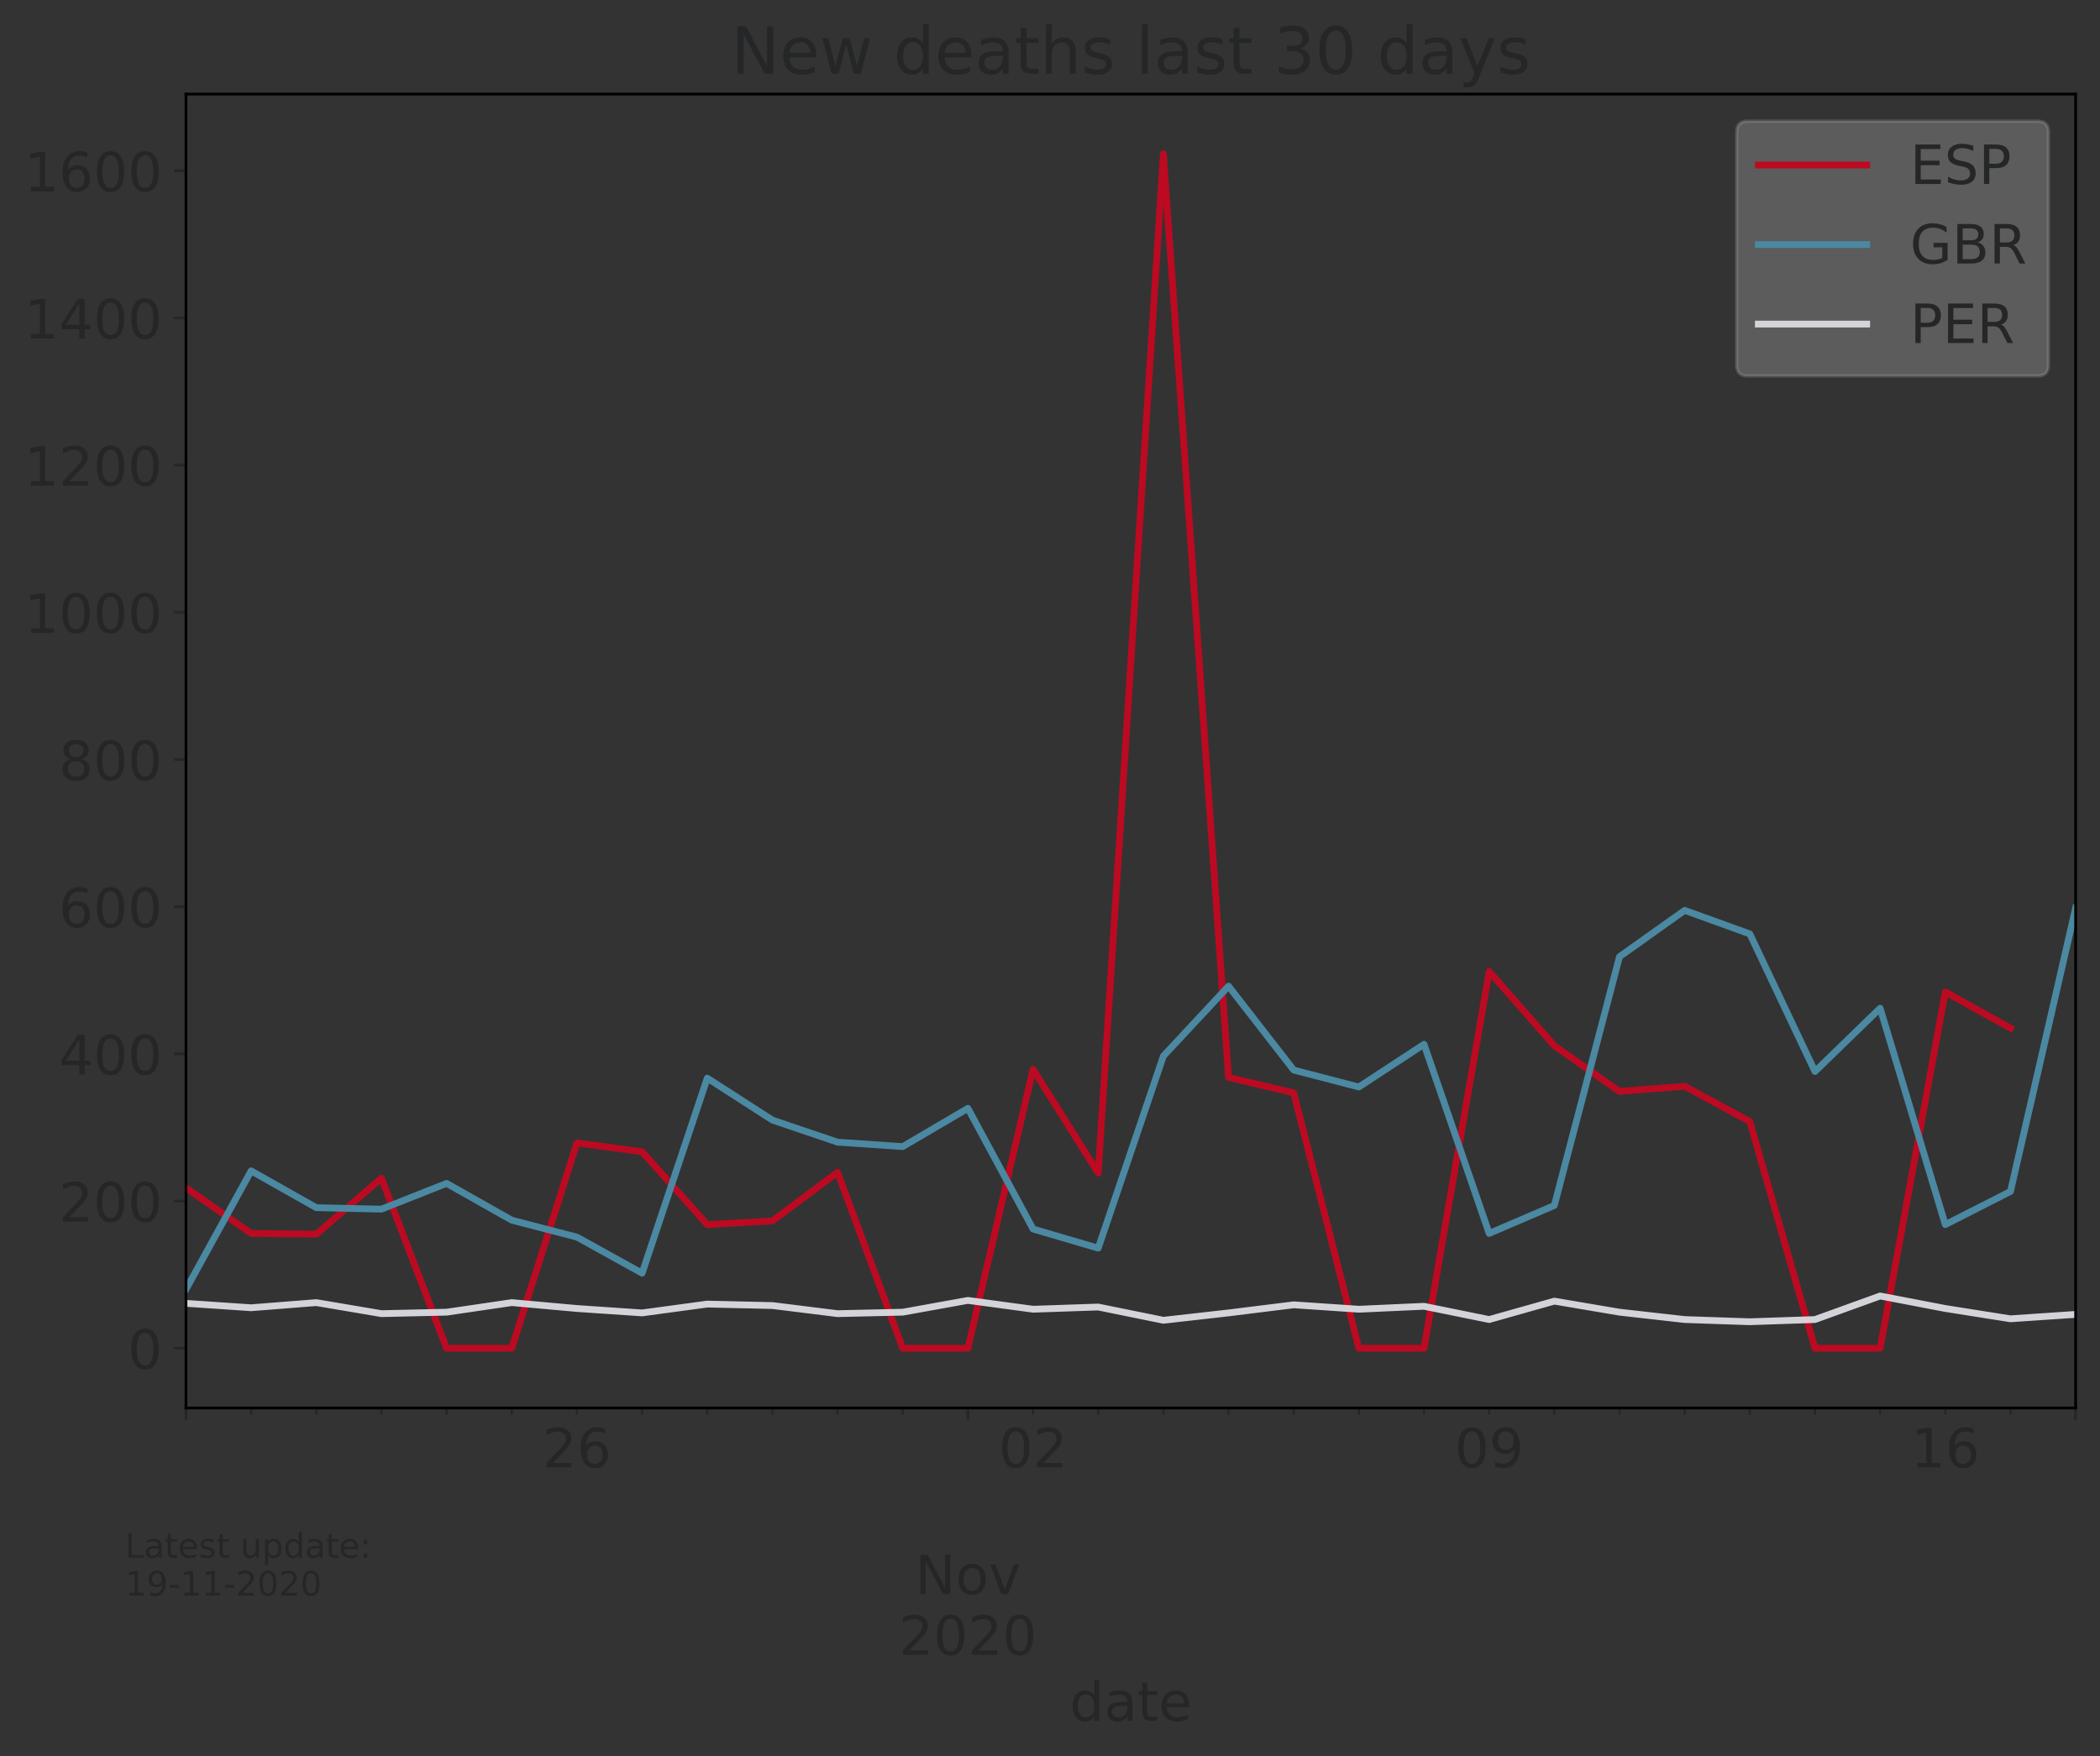 <?xml version="1.0" encoding="utf-8" standalone="no"?>
<!DOCTYPE svg PUBLIC "-//W3C//DTD SVG 1.1//EN"
  "http://www.w3.org/Graphics/SVG/1.1/DTD/svg11.dtd">
<!-- Created with matplotlib (https://matplotlib.org/) -->
<svg height="518.788pt" version="1.1" viewBox="0 0 620.12 518.788" width="620.12pt" xmlns="http://www.w3.org/2000/svg" xmlns:xlink="http://www.w3.org/1999/xlink">
 <rect x="0" y="0" width="620.12" height="518.788" fill="#333333" stroke="none"/>
 <defs>
  <style type="text/css">*{stroke-linecap:butt;stroke-linejoin:round;}</style>
 </defs>
 <g id="figure_1">
  <g id="patch_1">
   <path d="M 0 518.788 
L 620.12 518.788 
L 620.12 0 
L 0 0 
z
" style="fill:none;"/>
  </g>
  <g id="axes_1">
   <g id="patch_2">
    <path d="M 54.92 415.869 
L 612.92 415.869 
L 612.92 27.789 
L 54.92 27.789 
z
" style="fill:none;"/>
   </g>
   <g id="matplotlib.axis_1">
    <g id="xtick_1">
     <g id="line2d_1">
      <defs>
       <path d="M 0 0 
L 0 3.5 
" id="mcfdc085752" style="stroke:#252627;stroke-width:0.8;"/>
      </defs>
      <g>
       <use style="fill:#252627;stroke:#252627;stroke-width:0.8;" x="54.92" xlink:href="#mcfdc085752" y="415.869"/>
      </g>
     </g>
    </g>
    <g id="xtick_2">
     <g id="line2d_2">
      <g>
       <use style="fill:#252627;stroke:#252627;stroke-width:0.8;" x="285.817" xlink:href="#mcfdc085752" y="415.869"/>
      </g>
     </g>
     <g id="text_1">
      <!--  -->
      <g style="fill:#252627;" transform="translate(285.817 435.026)scale(0.16 -0.16)"/>
      <!--  -->
      <g style="fill:#252627;" transform="translate(285.817 452.943)scale(0.16 -0.16)"/>
      <!-- Nov -->
      <g style="fill:#252627;" transform="translate(270.202 470.86)scale(0.16 -0.16)">
       <defs>
        <path d="M 9.812 72.906 
L 23.094 72.906 
L 55.422 11.922 
L 55.422 72.906 
L 64.984 72.906 
L 64.984 0 
L 51.703 0 
L 19.391 60.984 
L 19.391 0 
L 9.812 0 
z
" id="DejaVuSans-78"/>
        <path d="M 30.609 48.391 
Q 23.391 48.391 19.188 42.75 
Q 14.984 37.109 14.984 27.297 
Q 14.984 17.484 19.156 11.844 
Q 23.344 6.203 30.609 6.203 
Q 37.797 6.203 41.984 11.859 
Q 46.188 17.531 46.188 27.297 
Q 46.188 37.016 41.984 42.703 
Q 37.797 48.391 30.609 48.391 
z
M 30.609 56 
Q 42.328 56 49.016 48.375 
Q 55.719 40.766 55.719 27.297 
Q 55.719 13.875 49.016 6.219 
Q 42.328 -1.422 30.609 -1.422 
Q 18.844 -1.422 12.172 6.219 
Q 5.516 13.875 5.516 27.297 
Q 5.516 40.766 12.172 48.375 
Q 18.844 56 30.609 56 
z
" id="DejaVuSans-111"/>
        <path d="M 2.984 54.688 
L 12.5 54.688 
L 29.594 8.797 
L 46.688 54.688 
L 56.203 54.688 
L 35.688 0 
L 23.484 0 
z
" id="DejaVuSans-118"/>
       </defs>
       <use xlink:href="#DejaVuSans-78"/>
       <use x="74.805" xlink:href="#DejaVuSans-111"/>
       <use x="135.986" xlink:href="#DejaVuSans-118"/>
      </g>
      <!-- 2020 -->
      <g style="fill:#252627;" transform="translate(265.457 488.776)scale(0.16 -0.16)">
       <defs>
        <path d="M 19.188 8.297 
L 53.609 8.297 
L 53.609 0 
L 7.328 0 
L 7.328 8.297 
Q 12.938 14.109 22.625 23.891 
Q 32.328 33.688 34.812 36.531 
Q 39.547 41.844 41.422 45.531 
Q 43.312 49.219 43.312 52.781 
Q 43.312 58.594 39.234 62.25 
Q 35.156 65.922 28.609 65.922 
Q 23.969 65.922 18.812 64.312 
Q 13.672 62.703 7.812 59.422 
L 7.812 69.391 
Q 13.766 71.781 18.938 73 
Q 24.125 74.219 28.422 74.219 
Q 39.75 74.219 46.484 68.547 
Q 53.219 62.891 53.219 53.422 
Q 53.219 48.922 51.531 44.891 
Q 49.859 40.875 45.406 35.406 
Q 44.188 33.984 37.641 27.219 
Q 31.109 20.453 19.188 8.297 
z
" id="DejaVuSans-50"/>
        <path d="M 31.781 66.406 
Q 24.172 66.406 20.328 58.906 
Q 16.5 51.422 16.5 36.375 
Q 16.5 21.391 20.328 13.891 
Q 24.172 6.391 31.781 6.391 
Q 39.453 6.391 43.281 13.891 
Q 47.125 21.391 47.125 36.375 
Q 47.125 51.422 43.281 58.906 
Q 39.453 66.406 31.781 66.406 
z
M 31.781 74.219 
Q 44.047 74.219 50.516 64.516 
Q 56.984 54.828 56.984 36.375 
Q 56.984 17.969 50.516 8.266 
Q 44.047 -1.422 31.781 -1.422 
Q 19.531 -1.422 13.062 8.266 
Q 6.594 17.969 6.594 36.375 
Q 6.594 54.828 13.062 64.516 
Q 19.531 74.219 31.781 74.219 
z
" id="DejaVuSans-48"/>
       </defs>
       <use xlink:href="#DejaVuSans-50"/>
       <use x="63.623" xlink:href="#DejaVuSans-48"/>
       <use x="127.246" xlink:href="#DejaVuSans-50"/>
       <use x="190.869" xlink:href="#DejaVuSans-48"/>
      </g>
     </g>
    </g>
    <g id="xtick_3">
     <g id="line2d_3">
      <g>
       <use style="fill:#252627;stroke:#252627;stroke-width:0.8;" x="612.92" xlink:href="#mcfdc085752" y="415.869"/>
      </g>
     </g>
    </g>
    <g id="xtick_4">
     <g id="line2d_4">
      <defs>
       <path d="M 0 0 
L 0 2 
" id="mf99ca5edd3" style="stroke:#252627;stroke-width:0.6;"/>
      </defs>
      <g>
       <use style="fill:#252627;stroke:#252627;stroke-width:0.6;" x="74.161" xlink:href="#mf99ca5edd3" y="415.869"/>
      </g>
     </g>
    </g>
    <g id="xtick_5">
     <g id="line2d_5">
      <g>
       <use style="fill:#252627;stroke:#252627;stroke-width:0.6;" x="93.403" xlink:href="#mf99ca5edd3" y="415.869"/>
      </g>
     </g>
    </g>
    <g id="xtick_6">
     <g id="line2d_6">
      <g>
       <use style="fill:#252627;stroke:#252627;stroke-width:0.6;" x="112.644" xlink:href="#mf99ca5edd3" y="415.869"/>
      </g>
     </g>
    </g>
    <g id="xtick_7">
     <g id="line2d_7">
      <g>
       <use style="fill:#252627;stroke:#252627;stroke-width:0.6;" x="131.886" xlink:href="#mf99ca5edd3" y="415.869"/>
      </g>
     </g>
    </g>
    <g id="xtick_8">
     <g id="line2d_8">
      <g>
       <use style="fill:#252627;stroke:#252627;stroke-width:0.6;" x="151.127" xlink:href="#mf99ca5edd3" y="415.869"/>
      </g>
     </g>
    </g>
    <g id="xtick_9">
     <g id="line2d_9">
      <g>
       <use style="fill:#252627;stroke:#252627;stroke-width:0.6;" x="170.368" xlink:href="#mf99ca5edd3" y="415.869"/>
      </g>
     </g>
     <g id="text_2">
      <!-- 26 -->
      <g style="fill:#252627;" transform="translate(160.188 433.426)scale(0.16 -0.16)">
       <defs>
        <path d="M 33.016 40.375 
Q 26.375 40.375 22.484 35.828 
Q 18.609 31.297 18.609 23.391 
Q 18.609 15.531 22.484 10.953 
Q 26.375 6.391 33.016 6.391 
Q 39.656 6.391 43.531 10.953 
Q 47.406 15.531 47.406 23.391 
Q 47.406 31.297 43.531 35.828 
Q 39.656 40.375 33.016 40.375 
z
M 52.594 71.297 
L 52.594 62.312 
Q 48.875 64.062 45.094 64.984 
Q 41.312 65.922 37.594 65.922 
Q 27.828 65.922 22.672 59.328 
Q 17.531 52.734 16.797 39.406 
Q 19.672 43.656 24.016 45.922 
Q 28.375 48.188 33.594 48.188 
Q 44.578 48.188 50.953 41.516 
Q 57.328 34.859 57.328 23.391 
Q 57.328 12.156 50.688 5.359 
Q 44.047 -1.422 33.016 -1.422 
Q 20.359 -1.422 13.672 8.266 
Q 6.984 17.969 6.984 36.375 
Q 6.984 53.656 15.188 63.938 
Q 23.391 74.219 37.203 74.219 
Q 40.922 74.219 44.703 73.484 
Q 48.484 72.75 52.594 71.297 
z
" id="DejaVuSans-54"/>
       </defs>
       <use xlink:href="#DejaVuSans-50"/>
       <use x="63.623" xlink:href="#DejaVuSans-54"/>
      </g>
     </g>
    </g>
    <g id="xtick_10">
     <g id="line2d_10">
      <g>
       <use style="fill:#252627;stroke:#252627;stroke-width:0.6;" x="189.61" xlink:href="#mf99ca5edd3" y="415.869"/>
      </g>
     </g>
    </g>
    <g id="xtick_11">
     <g id="line2d_11">
      <g>
       <use style="fill:#252627;stroke:#252627;stroke-width:0.6;" x="208.851" xlink:href="#mf99ca5edd3" y="415.869"/>
      </g>
     </g>
    </g>
    <g id="xtick_12">
     <g id="line2d_12">
      <g>
       <use style="fill:#252627;stroke:#252627;stroke-width:0.6;" x="228.092" xlink:href="#mf99ca5edd3" y="415.869"/>
      </g>
     </g>
    </g>
    <g id="xtick_13">
     <g id="line2d_13">
      <g>
       <use style="fill:#252627;stroke:#252627;stroke-width:0.6;" x="247.334" xlink:href="#mf99ca5edd3" y="415.869"/>
      </g>
     </g>
    </g>
    <g id="xtick_14">
     <g id="line2d_14">
      <g>
       <use style="fill:#252627;stroke:#252627;stroke-width:0.6;" x="266.575" xlink:href="#mf99ca5edd3" y="415.869"/>
      </g>
     </g>
    </g>
    <g id="xtick_15">
     <g id="line2d_15">
      <g>
       <use style="fill:#252627;stroke:#252627;stroke-width:0.6;" x="305.058" xlink:href="#mf99ca5edd3" y="415.869"/>
      </g>
     </g>
     <g id="text_3">
      <!-- 02 -->
      <g style="fill:#252627;" transform="translate(294.878 433.426)scale(0.16 -0.16)">
       <use xlink:href="#DejaVuSans-48"/>
       <use x="63.623" xlink:href="#DejaVuSans-50"/>
      </g>
     </g>
    </g>
    <g id="xtick_16">
     <g id="line2d_16">
      <g>
       <use style="fill:#252627;stroke:#252627;stroke-width:0.6;" x="324.299" xlink:href="#mf99ca5edd3" y="415.869"/>
      </g>
     </g>
    </g>
    <g id="xtick_17">
     <g id="line2d_17">
      <g>
       <use style="fill:#252627;stroke:#252627;stroke-width:0.6;" x="343.541" xlink:href="#mf99ca5edd3" y="415.869"/>
      </g>
     </g>
    </g>
    <g id="xtick_18">
     <g id="line2d_18">
      <g>
       <use style="fill:#252627;stroke:#252627;stroke-width:0.6;" x="362.782" xlink:href="#mf99ca5edd3" y="415.869"/>
      </g>
     </g>
    </g>
    <g id="xtick_19">
     <g id="line2d_19">
      <g>
       <use style="fill:#252627;stroke:#252627;stroke-width:0.6;" x="382.023" xlink:href="#mf99ca5edd3" y="415.869"/>
      </g>
     </g>
    </g>
    <g id="xtick_20">
     <g id="line2d_20">
      <g>
       <use style="fill:#252627;stroke:#252627;stroke-width:0.6;" x="401.265" xlink:href="#mf99ca5edd3" y="415.869"/>
      </g>
     </g>
    </g>
    <g id="xtick_21">
     <g id="line2d_21">
      <g>
       <use style="fill:#252627;stroke:#252627;stroke-width:0.6;" x="420.506" xlink:href="#mf99ca5edd3" y="415.869"/>
      </g>
     </g>
    </g>
    <g id="xtick_22">
     <g id="line2d_22">
      <g>
       <use style="fill:#252627;stroke:#252627;stroke-width:0.6;" x="439.748" xlink:href="#mf99ca5edd3" y="415.869"/>
      </g>
     </g>
     <g id="text_4">
      <!-- 09 -->
      <g style="fill:#252627;" transform="translate(429.568 433.426)scale(0.16 -0.16)">
       <defs>
        <path d="M 10.984 1.516 
L 10.984 10.5 
Q 14.703 8.734 18.5 7.812 
Q 22.312 6.891 25.984 6.891 
Q 35.75 6.891 40.891 13.453 
Q 46.047 20.016 46.781 33.406 
Q 43.953 29.203 39.594 26.953 
Q 35.25 24.703 29.984 24.703 
Q 19.047 24.703 12.672 31.312 
Q 6.297 37.938 6.297 49.422 
Q 6.297 60.641 12.938 67.422 
Q 19.578 74.219 30.609 74.219 
Q 43.266 74.219 49.922 64.516 
Q 56.594 54.828 56.594 36.375 
Q 56.594 19.141 48.406 8.859 
Q 40.234 -1.422 26.422 -1.422 
Q 22.703 -1.422 18.891 -0.688 
Q 15.094 0.047 10.984 1.516 
z
M 30.609 32.422 
Q 37.25 32.422 41.125 36.953 
Q 45.016 41.5 45.016 49.422 
Q 45.016 57.281 41.125 61.844 
Q 37.25 66.406 30.609 66.406 
Q 23.969 66.406 20.094 61.844 
Q 16.219 57.281 16.219 49.422 
Q 16.219 41.5 20.094 36.953 
Q 23.969 32.422 30.609 32.422 
z
" id="DejaVuSans-57"/>
       </defs>
       <use xlink:href="#DejaVuSans-48"/>
       <use x="63.623" xlink:href="#DejaVuSans-57"/>
      </g>
     </g>
    </g>
    <g id="xtick_23">
     <g id="line2d_23">
      <g>
       <use style="fill:#252627;stroke:#252627;stroke-width:0.6;" x="458.989" xlink:href="#mf99ca5edd3" y="415.869"/>
      </g>
     </g>
    </g>
    <g id="xtick_24">
     <g id="line2d_24">
      <g>
       <use style="fill:#252627;stroke:#252627;stroke-width:0.6;" x="478.23" xlink:href="#mf99ca5edd3" y="415.869"/>
      </g>
     </g>
    </g>
    <g id="xtick_25">
     <g id="line2d_25">
      <g>
       <use style="fill:#252627;stroke:#252627;stroke-width:0.6;" x="497.472" xlink:href="#mf99ca5edd3" y="415.869"/>
      </g>
     </g>
    </g>
    <g id="xtick_26">
     <g id="line2d_26">
      <g>
       <use style="fill:#252627;stroke:#252627;stroke-width:0.6;" x="516.713" xlink:href="#mf99ca5edd3" y="415.869"/>
      </g>
     </g>
    </g>
    <g id="xtick_27">
     <g id="line2d_27">
      <g>
       <use style="fill:#252627;stroke:#252627;stroke-width:0.6;" x="535.954" xlink:href="#mf99ca5edd3" y="415.869"/>
      </g>
     </g>
    </g>
    <g id="xtick_28">
     <g id="line2d_28">
      <g>
       <use style="fill:#252627;stroke:#252627;stroke-width:0.6;" x="555.196" xlink:href="#mf99ca5edd3" y="415.869"/>
      </g>
     </g>
    </g>
    <g id="xtick_29">
     <g id="line2d_29">
      <g>
       <use style="fill:#252627;stroke:#252627;stroke-width:0.6;" x="574.437" xlink:href="#mf99ca5edd3" y="415.869"/>
      </g>
     </g>
     <g id="text_5">
      <!-- 16 -->
      <g style="fill:#252627;" transform="translate(564.257 433.426)scale(0.16 -0.16)">
       <defs>
        <path d="M 12.406 8.297 
L 28.516 8.297 
L 28.516 63.922 
L 10.984 60.406 
L 10.984 69.391 
L 28.422 72.906 
L 38.281 72.906 
L 38.281 8.297 
L 54.391 8.297 
L 54.391 0 
L 12.406 0 
z
" id="DejaVuSans-49"/>
       </defs>
       <use xlink:href="#DejaVuSans-49"/>
       <use x="63.623" xlink:href="#DejaVuSans-54"/>
      </g>
     </g>
    </g>
    <g id="xtick_30">
     <g id="line2d_30">
      <g>
       <use style="fill:#252627;stroke:#252627;stroke-width:0.6;" x="593.679" xlink:href="#mf99ca5edd3" y="415.869"/>
      </g>
     </g>
    </g>
    <g id="text_6">
     <!-- date -->
     <g style="fill:#252627;" transform="translate(315.88 508.261)scale(0.16 -0.16)">
      <defs>
       <path d="M 45.406 46.391 
L 45.406 75.984 
L 54.391 75.984 
L 54.391 0 
L 45.406 0 
L 45.406 8.203 
Q 42.578 3.328 38.25 0.953 
Q 33.938 -1.422 27.875 -1.422 
Q 17.969 -1.422 11.734 6.484 
Q 5.516 14.406 5.516 27.297 
Q 5.516 40.188 11.734 48.094 
Q 17.969 56 27.875 56 
Q 33.938 56 38.25 53.625 
Q 42.578 51.266 45.406 46.391 
z
M 14.797 27.297 
Q 14.797 17.391 18.875 11.75 
Q 22.953 6.109 30.078 6.109 
Q 37.203 6.109 41.297 11.75 
Q 45.406 17.391 45.406 27.297 
Q 45.406 37.203 41.297 42.844 
Q 37.203 48.484 30.078 48.484 
Q 22.953 48.484 18.875 42.844 
Q 14.797 37.203 14.797 27.297 
z
" id="DejaVuSans-100"/>
       <path d="M 34.281 27.484 
Q 23.391 27.484 19.188 25 
Q 14.984 22.516 14.984 16.5 
Q 14.984 11.719 18.141 8.906 
Q 21.297 6.109 26.703 6.109 
Q 34.188 6.109 38.703 11.406 
Q 43.219 16.703 43.219 25.484 
L 43.219 27.484 
z
M 52.203 31.203 
L 52.203 0 
L 43.219 0 
L 43.219 8.297 
Q 40.141 3.328 35.547 0.953 
Q 30.953 -1.422 24.312 -1.422 
Q 15.922 -1.422 10.953 3.297 
Q 6 8.016 6 15.922 
Q 6 25.141 12.172 29.828 
Q 18.359 34.516 30.609 34.516 
L 43.219 34.516 
L 43.219 35.406 
Q 43.219 41.609 39.141 45 
Q 35.062 48.391 27.688 48.391 
Q 23 48.391 18.547 47.266 
Q 14.109 46.141 10.016 43.891 
L 10.016 52.203 
Q 14.938 54.109 19.578 55.047 
Q 24.219 56 28.609 56 
Q 40.484 56 46.344 49.844 
Q 52.203 43.703 52.203 31.203 
z
" id="DejaVuSans-97"/>
       <path d="M 18.312 70.219 
L 18.312 54.688 
L 36.812 54.688 
L 36.812 47.703 
L 18.312 47.703 
L 18.312 18.016 
Q 18.312 11.328 20.141 9.422 
Q 21.969 7.516 27.594 7.516 
L 36.812 7.516 
L 36.812 0 
L 27.594 0 
Q 17.188 0 13.234 3.875 
Q 9.281 7.766 9.281 18.016 
L 9.281 47.703 
L 2.688 47.703 
L 2.688 54.688 
L 9.281 54.688 
L 9.281 70.219 
z
" id="DejaVuSans-116"/>
       <path d="M 56.203 29.594 
L 56.203 25.203 
L 14.891 25.203 
Q 15.484 15.922 20.484 11.062 
Q 25.484 6.203 34.422 6.203 
Q 39.594 6.203 44.453 7.469 
Q 49.312 8.734 54.109 11.281 
L 54.109 2.781 
Q 49.266 0.734 44.188 -0.344 
Q 39.109 -1.422 33.891 -1.422 
Q 20.797 -1.422 13.156 6.188 
Q 5.516 13.812 5.516 26.812 
Q 5.516 40.234 12.766 48.109 
Q 20.016 56 32.328 56 
Q 43.359 56 49.781 48.891 
Q 56.203 41.797 56.203 29.594 
z
M 47.219 32.234 
Q 47.125 39.594 43.094 43.984 
Q 39.062 48.391 32.422 48.391 
Q 24.906 48.391 20.391 44.141 
Q 15.875 39.891 15.188 32.172 
z
" id="DejaVuSans-101"/>
      </defs>
      <use xlink:href="#DejaVuSans-100"/>
      <use x="63.477" xlink:href="#DejaVuSans-97"/>
      <use x="124.756" xlink:href="#DejaVuSans-116"/>
      <use x="163.965" xlink:href="#DejaVuSans-101"/>
     </g>
    </g>
   </g>
   <g id="matplotlib.axis_2">
    <g id="ytick_1">
     <g id="line2d_31">
      <defs>
       <path d="M 0 0 
L -3.5 0 
" id="m1c4d2d7515" style="stroke:#252627;stroke-width:0.8;"/>
      </defs>
      <g>
       <use style="fill:#252627;stroke:#252627;stroke-width:0.8;" x="54.92" xlink:href="#m1c4d2d7515" y="398.229"/>
      </g>
     </g>
     <g id="text_7">
      <!-- 0 -->
      <g style="fill:#252627;" transform="translate(37.74 404.308)scale(0.16 -0.16)">
       <use xlink:href="#DejaVuSans-48"/>
      </g>
     </g>
    </g>
    <g id="ytick_2">
     <g id="line2d_32">
      <g>
       <use style="fill:#252627;stroke:#252627;stroke-width:0.8;" x="54.92" xlink:href="#m1c4d2d7515" y="354.754"/>
      </g>
     </g>
     <g id="text_8">
      <!-- 200 -->
      <g style="fill:#252627;" transform="translate(17.38 360.833)scale(0.16 -0.16)">
       <use xlink:href="#DejaVuSans-50"/>
       <use x="63.623" xlink:href="#DejaVuSans-48"/>
       <use x="127.246" xlink:href="#DejaVuSans-48"/>
      </g>
     </g>
    </g>
    <g id="ytick_3">
     <g id="line2d_33">
      <g>
       <use style="fill:#252627;stroke:#252627;stroke-width:0.8;" x="54.92" xlink:href="#m1c4d2d7515" y="311.279"/>
      </g>
     </g>
     <g id="text_9">
      <!-- 400 -->
      <g style="fill:#252627;" transform="translate(17.38 317.358)scale(0.16 -0.16)">
       <defs>
        <path d="M 37.797 64.312 
L 12.891 25.391 
L 37.797 25.391 
z
M 35.203 72.906 
L 47.609 72.906 
L 47.609 25.391 
L 58.016 25.391 
L 58.016 17.188 
L 47.609 17.188 
L 47.609 0 
L 37.797 0 
L 37.797 17.188 
L 4.891 17.188 
L 4.891 26.703 
z
" id="DejaVuSans-52"/>
       </defs>
       <use xlink:href="#DejaVuSans-52"/>
       <use x="63.623" xlink:href="#DejaVuSans-48"/>
       <use x="127.246" xlink:href="#DejaVuSans-48"/>
      </g>
     </g>
    </g>
    <g id="ytick_4">
     <g id="line2d_34">
      <g>
       <use style="fill:#252627;stroke:#252627;stroke-width:0.8;" x="54.92" xlink:href="#m1c4d2d7515" y="267.804"/>
      </g>
     </g>
     <g id="text_10">
      <!-- 600 -->
      <g style="fill:#252627;" transform="translate(17.38 273.883)scale(0.16 -0.16)">
       <use xlink:href="#DejaVuSans-54"/>
       <use x="63.623" xlink:href="#DejaVuSans-48"/>
       <use x="127.246" xlink:href="#DejaVuSans-48"/>
      </g>
     </g>
    </g>
    <g id="ytick_5">
     <g id="line2d_35">
      <g>
       <use style="fill:#252627;stroke:#252627;stroke-width:0.8;" x="54.92" xlink:href="#m1c4d2d7515" y="224.329"/>
      </g>
     </g>
     <g id="text_11">
      <!-- 800 -->
      <g style="fill:#252627;" transform="translate(17.38 230.408)scale(0.16 -0.16)">
       <defs>
        <path d="M 31.781 34.625 
Q 24.75 34.625 20.719 30.859 
Q 16.703 27.094 16.703 20.516 
Q 16.703 13.922 20.719 10.156 
Q 24.75 6.391 31.781 6.391 
Q 38.812 6.391 42.859 10.172 
Q 46.922 13.969 46.922 20.516 
Q 46.922 27.094 42.891 30.859 
Q 38.875 34.625 31.781 34.625 
z
M 21.922 38.812 
Q 15.578 40.375 12.031 44.719 
Q 8.5 49.078 8.5 55.328 
Q 8.5 64.062 14.719 69.141 
Q 20.953 74.219 31.781 74.219 
Q 42.672 74.219 48.875 69.141 
Q 55.078 64.062 55.078 55.328 
Q 55.078 49.078 51.531 44.719 
Q 48 40.375 41.703 38.812 
Q 48.828 37.156 52.797 32.312 
Q 56.781 27.484 56.781 20.516 
Q 56.781 9.906 50.312 4.234 
Q 43.844 -1.422 31.781 -1.422 
Q 19.734 -1.422 13.25 4.234 
Q 6.781 9.906 6.781 20.516 
Q 6.781 27.484 10.781 32.312 
Q 14.797 37.156 21.922 38.812 
z
M 18.312 54.391 
Q 18.312 48.734 21.844 45.562 
Q 25.391 42.391 31.781 42.391 
Q 38.141 42.391 41.719 45.562 
Q 45.312 48.734 45.312 54.391 
Q 45.312 60.062 41.719 63.234 
Q 38.141 66.406 31.781 66.406 
Q 25.391 66.406 21.844 63.234 
Q 18.312 60.062 18.312 54.391 
z
" id="DejaVuSans-56"/>
       </defs>
       <use xlink:href="#DejaVuSans-56"/>
       <use x="63.623" xlink:href="#DejaVuSans-48"/>
       <use x="127.246" xlink:href="#DejaVuSans-48"/>
      </g>
     </g>
    </g>
    <g id="ytick_6">
     <g id="line2d_36">
      <g>
       <use style="fill:#252627;stroke:#252627;stroke-width:0.8;" x="54.92" xlink:href="#m1c4d2d7515" y="180.854"/>
      </g>
     </g>
     <g id="text_12">
      <!-- 1000 -->
      <g style="fill:#252627;" transform="translate(7.2 186.933)scale(0.16 -0.16)">
       <use xlink:href="#DejaVuSans-49"/>
       <use x="63.623" xlink:href="#DejaVuSans-48"/>
       <use x="127.246" xlink:href="#DejaVuSans-48"/>
       <use x="190.869" xlink:href="#DejaVuSans-48"/>
      </g>
     </g>
    </g>
    <g id="ytick_7">
     <g id="line2d_37">
      <g>
       <use style="fill:#252627;stroke:#252627;stroke-width:0.8;" x="54.92" xlink:href="#m1c4d2d7515" y="137.379"/>
      </g>
     </g>
     <g id="text_13">
      <!-- 1200 -->
      <g style="fill:#252627;" transform="translate(7.2 143.457)scale(0.16 -0.16)">
       <use xlink:href="#DejaVuSans-49"/>
       <use x="63.623" xlink:href="#DejaVuSans-50"/>
       <use x="127.246" xlink:href="#DejaVuSans-48"/>
       <use x="190.869" xlink:href="#DejaVuSans-48"/>
      </g>
     </g>
    </g>
    <g id="ytick_8">
     <g id="line2d_38">
      <g>
       <use style="fill:#252627;stroke:#252627;stroke-width:0.8;" x="54.92" xlink:href="#m1c4d2d7515" y="93.904"/>
      </g>
     </g>
     <g id="text_14">
      <!-- 1400 -->
      <g style="fill:#252627;" transform="translate(7.2 99.982)scale(0.16 -0.16)">
       <use xlink:href="#DejaVuSans-49"/>
       <use x="63.623" xlink:href="#DejaVuSans-52"/>
       <use x="127.246" xlink:href="#DejaVuSans-48"/>
       <use x="190.869" xlink:href="#DejaVuSans-48"/>
      </g>
     </g>
    </g>
    <g id="ytick_9">
     <g id="line2d_39">
      <g>
       <use style="fill:#252627;stroke:#252627;stroke-width:0.8;" x="54.92" xlink:href="#m1c4d2d7515" y="50.429"/>
      </g>
     </g>
     <g id="text_15">
      <!-- 1600 -->
      <g style="fill:#252627;" transform="translate(7.2 56.507)scale(0.16 -0.16)">
       <use xlink:href="#DejaVuSans-49"/>
       <use x="63.623" xlink:href="#DejaVuSans-54"/>
       <use x="127.246" xlink:href="#DejaVuSans-48"/>
       <use x="190.869" xlink:href="#DejaVuSans-48"/>
      </g>
     </g>
    </g>
   </g>
   <g id="line2d_40">
    <path clip-path="url(#pa7a4555ea1)" d="M 54.92 350.841 
L 74.161 364.318 
L 93.403 364.536 
L 112.644 348.015 
L 131.886 398.229 
L 151.127 398.229 
L 170.368 337.581 
L 189.61 340.19 
L 208.851 361.71 
L 228.092 360.623 
L 247.334 346.276 
L 266.575 398.229 
L 285.817 398.229 
L 305.058 315.844 
L 324.299 346.494 
L 343.541 45.429 
L 362.782 318.235 
L 382.023 322.8 
L 401.265 398.229 
L 420.506 398.229 
L 439.748 286.933 
L 458.989 308.888 
L 478.23 322.365 
L 497.472 320.843 
L 516.713 331.277 
L 535.954 398.229 
L 555.196 398.229 
L 574.437 293.019 
L 593.679 303.671 
" style="fill:none;stroke:#bb0a21;stroke-linecap:square;stroke-width:2;"/>
   </g>
   <g id="line2d_41">
    <path clip-path="url(#pa7a4555ea1)" d="M 54.92 380.839 
L 74.161 345.842 
L 93.403 356.71 
L 112.644 357.145 
L 131.886 349.537 
L 151.127 360.406 
L 170.368 365.405 
L 189.61 376.057 
L 208.851 318.452 
L 228.092 330.843 
L 247.334 337.364 
L 266.575 338.668 
L 285.817 327.365 
L 305.058 363.014 
L 324.299 368.666 
L 343.541 311.931 
L 362.782 291.28 
L 382.023 316.061 
L 401.265 321.061 
L 420.506 308.453 
L 439.748 364.318 
L 458.989 356.058 
L 478.23 282.585 
L 497.472 268.891 
L 516.713 275.847 
L 535.954 316.496 
L 555.196 297.802 
L 574.437 361.71 
L 593.679 351.928 
L 612.92 268.239 
" style="fill:none;stroke:#4b88a2;stroke-linecap:square;stroke-width:2;"/>
   </g>
   <g id="line2d_42">
    <path clip-path="url(#pa7a4555ea1)" d="M 54.92 384.969 
L 74.161 386.273 
L 93.403 384.752 
L 112.644 388.012 
L 131.886 387.578 
L 151.127 384.752 
L 170.368 386.491 
L 189.61 387.795 
L 208.851 385.186 
L 228.092 385.621 
L 247.334 388.012 
L 266.575 387.578 
L 285.817 384.1 
L 305.058 386.708 
L 324.299 386.056 
L 343.541 389.969 
L 362.782 387.795 
L 382.023 385.404 
L 401.265 386.708 
L 420.506 385.839 
L 439.748 389.751 
L 458.989 384.317 
L 478.23 387.578 
L 497.472 389.751 
L 516.713 390.403 
L 535.954 389.751 
L 555.196 382.795 
L 574.437 386.491 
L 593.679 389.534 
L 612.92 388.23 
" style="fill:none;stroke:#d3d4d9;stroke-linecap:square;stroke-width:2;"/>
   </g>
   <g id="patch_3">
    <path d="M 54.92 415.869 
L 54.92 27.789 
" style="fill:none;stroke:#000000;stroke-linecap:square;stroke-linejoin:miter;stroke-width:0.8;"/>
   </g>
   <g id="patch_4">
    <path d="M 612.92 415.869 
L 612.92 27.789 
" style="fill:none;stroke:#000000;stroke-linecap:square;stroke-linejoin:miter;stroke-width:0.8;"/>
   </g>
   <g id="patch_5">
    <path d="M 54.92 415.869 
L 612.92 415.869 
" style="fill:none;stroke:#000000;stroke-linecap:square;stroke-linejoin:miter;stroke-width:0.8;"/>
   </g>
   <g id="patch_6">
    <path d="M 54.92 27.789 
L 612.92 27.789 
" style="fill:none;stroke:#000000;stroke-linecap:square;stroke-linejoin:miter;stroke-width:0.8;"/>
   </g>
   <g id="text_16">
    <!-- Latest update:  -->
    <g style="fill:#252627;" transform="translate(36.92 460.111)scale(0.1 -0.1)">
     <defs>
      <path d="M 9.812 72.906 
L 19.672 72.906 
L 19.672 8.297 
L 55.172 8.297 
L 55.172 0 
L 9.812 0 
z
" id="DejaVuSans-76"/>
      <path d="M 44.281 53.078 
L 44.281 44.578 
Q 40.484 46.531 36.375 47.5 
Q 32.281 48.484 27.875 48.484 
Q 21.188 48.484 17.844 46.438 
Q 14.5 44.391 14.5 40.281 
Q 14.5 37.156 16.891 35.375 
Q 19.281 33.594 26.516 31.984 
L 29.594 31.297 
Q 39.156 29.25 43.188 25.516 
Q 47.219 21.781 47.219 15.094 
Q 47.219 7.469 41.188 3.016 
Q 35.156 -1.422 24.609 -1.422 
Q 20.219 -1.422 15.453 -0.562 
Q 10.688 0.297 5.422 2 
L 5.422 11.281 
Q 10.406 8.688 15.234 7.391 
Q 20.062 6.109 24.812 6.109 
Q 31.156 6.109 34.562 8.281 
Q 37.984 10.453 37.984 14.406 
Q 37.984 18.062 35.516 20.016 
Q 33.062 21.969 24.703 23.781 
L 21.578 24.516 
Q 13.234 26.266 9.516 29.906 
Q 5.812 33.547 5.812 39.891 
Q 5.812 47.609 11.281 51.797 
Q 16.75 56 26.812 56 
Q 31.781 56 36.172 55.266 
Q 40.578 54.547 44.281 53.078 
z
" id="DejaVuSans-115"/>
      <path id="DejaVuSans-32"/>
      <path d="M 8.5 21.578 
L 8.5 54.688 
L 17.484 54.688 
L 17.484 21.922 
Q 17.484 14.156 20.5 10.266 
Q 23.531 6.391 29.594 6.391 
Q 36.859 6.391 41.078 11.031 
Q 45.312 15.672 45.312 23.688 
L 45.312 54.688 
L 54.297 54.688 
L 54.297 0 
L 45.312 0 
L 45.312 8.406 
Q 42.047 3.422 37.719 1 
Q 33.406 -1.422 27.688 -1.422 
Q 18.266 -1.422 13.375 4.438 
Q 8.5 10.297 8.5 21.578 
z
M 31.109 56 
z
" id="DejaVuSans-117"/>
      <path d="M 18.109 8.203 
L 18.109 -20.797 
L 9.078 -20.797 
L 9.078 54.688 
L 18.109 54.688 
L 18.109 46.391 
Q 20.953 51.266 25.266 53.625 
Q 29.594 56 35.594 56 
Q 45.562 56 51.781 48.094 
Q 58.016 40.188 58.016 27.297 
Q 58.016 14.406 51.781 6.484 
Q 45.562 -1.422 35.594 -1.422 
Q 29.594 -1.422 25.266 0.953 
Q 20.953 3.328 18.109 8.203 
z
M 48.688 27.297 
Q 48.688 37.203 44.609 42.844 
Q 40.531 48.484 33.406 48.484 
Q 26.266 48.484 22.188 42.844 
Q 18.109 37.203 18.109 27.297 
Q 18.109 17.391 22.188 11.75 
Q 26.266 6.109 33.406 6.109 
Q 40.531 6.109 44.609 11.75 
Q 48.688 17.391 48.688 27.297 
z
" id="DejaVuSans-112"/>
      <path d="M 11.719 12.406 
L 22.016 12.406 
L 22.016 0 
L 11.719 0 
z
M 11.719 51.703 
L 22.016 51.703 
L 22.016 39.312 
L 11.719 39.312 
z
" id="DejaVuSans-58"/>
     </defs>
     <use xlink:href="#DejaVuSans-76"/>
     <use x="55.713" xlink:href="#DejaVuSans-97"/>
     <use x="116.992" xlink:href="#DejaVuSans-116"/>
     <use x="156.201" xlink:href="#DejaVuSans-101"/>
     <use x="217.725" xlink:href="#DejaVuSans-115"/>
     <use x="269.824" xlink:href="#DejaVuSans-116"/>
     <use x="309.033" xlink:href="#DejaVuSans-32"/>
     <use x="340.82" xlink:href="#DejaVuSans-117"/>
     <use x="404.199" xlink:href="#DejaVuSans-112"/>
     <use x="467.676" xlink:href="#DejaVuSans-100"/>
     <use x="531.152" xlink:href="#DejaVuSans-97"/>
     <use x="592.432" xlink:href="#DejaVuSans-116"/>
     <use x="631.641" xlink:href="#DejaVuSans-101"/>
     <use x="693.164" xlink:href="#DejaVuSans-58"/>
     <use x="726.855" xlink:href="#DejaVuSans-32"/>
    </g>
    <!-- 19-11-2020 -->
    <g style="fill:#252627;" transform="translate(36.92 471.309)scale(0.1 -0.1)">
     <defs>
      <path d="M 4.891 31.391 
L 31.203 31.391 
L 31.203 23.391 
L 4.891 23.391 
z
" id="DejaVuSans-45"/>
     </defs>
     <use xlink:href="#DejaVuSans-49"/>
     <use x="63.623" xlink:href="#DejaVuSans-57"/>
     <use x="127.246" xlink:href="#DejaVuSans-45"/>
     <use x="163.33" xlink:href="#DejaVuSans-49"/>
     <use x="226.953" xlink:href="#DejaVuSans-49"/>
     <use x="290.576" xlink:href="#DejaVuSans-45"/>
     <use x="326.66" xlink:href="#DejaVuSans-50"/>
     <use x="390.283" xlink:href="#DejaVuSans-48"/>
     <use x="453.906" xlink:href="#DejaVuSans-50"/>
     <use x="517.529" xlink:href="#DejaVuSans-48"/>
    </g>
   </g>
   <g id="text_17">
    <!-- New deaths last 30 days -->
    <g style="fill:#252627;" transform="translate(215.852 21.789)scale(0.192 -0.192)">
     <defs>
      <path d="M 4.203 54.688 
L 13.188 54.688 
L 24.422 12.016 
L 35.594 54.688 
L 46.188 54.688 
L 57.422 12.016 
L 68.609 54.688 
L 77.594 54.688 
L 63.281 0 
L 52.688 0 
L 40.922 44.828 
L 29.109 0 
L 18.5 0 
z
" id="DejaVuSans-119"/>
      <path d="M 54.891 33.016 
L 54.891 0 
L 45.906 0 
L 45.906 32.719 
Q 45.906 40.484 42.875 44.328 
Q 39.844 48.188 33.797 48.188 
Q 26.516 48.188 22.312 43.547 
Q 18.109 38.922 18.109 30.906 
L 18.109 0 
L 9.078 0 
L 9.078 75.984 
L 18.109 75.984 
L 18.109 46.188 
Q 21.344 51.125 25.703 53.562 
Q 30.078 56 35.797 56 
Q 45.219 56 50.047 50.172 
Q 54.891 44.344 54.891 33.016 
z
" id="DejaVuSans-104"/>
      <path d="M 9.422 75.984 
L 18.406 75.984 
L 18.406 0 
L 9.422 0 
z
" id="DejaVuSans-108"/>
      <path d="M 40.578 39.312 
Q 47.656 37.797 51.625 33 
Q 55.609 28.219 55.609 21.188 
Q 55.609 10.406 48.188 4.484 
Q 40.766 -1.422 27.094 -1.422 
Q 22.516 -1.422 17.656 -0.516 
Q 12.797 0.391 7.625 2.203 
L 7.625 11.719 
Q 11.719 9.328 16.594 8.109 
Q 21.484 6.891 26.812 6.891 
Q 36.078 6.891 40.938 10.547 
Q 45.797 14.203 45.797 21.188 
Q 45.797 27.641 41.281 31.266 
Q 36.766 34.906 28.719 34.906 
L 20.219 34.906 
L 20.219 43.016 
L 29.109 43.016 
Q 36.375 43.016 40.234 45.922 
Q 44.094 48.828 44.094 54.297 
Q 44.094 59.906 40.109 62.906 
Q 36.141 65.922 28.719 65.922 
Q 24.656 65.922 20.016 65.031 
Q 15.375 64.156 9.812 62.312 
L 9.812 71.094 
Q 15.438 72.656 20.344 73.438 
Q 25.25 74.219 29.594 74.219 
Q 40.828 74.219 47.359 69.109 
Q 53.906 64.016 53.906 55.328 
Q 53.906 49.266 50.438 45.094 
Q 46.969 40.922 40.578 39.312 
z
" id="DejaVuSans-51"/>
      <path d="M 32.172 -5.078 
Q 28.375 -14.844 24.75 -17.812 
Q 21.141 -20.797 15.094 -20.797 
L 7.906 -20.797 
L 7.906 -13.281 
L 13.188 -13.281 
Q 16.891 -13.281 18.938 -11.516 
Q 21 -9.766 23.484 -3.219 
L 25.094 0.875 
L 2.984 54.688 
L 12.5 54.688 
L 29.594 11.922 
L 46.688 54.688 
L 56.203 54.688 
z
" id="DejaVuSans-121"/>
     </defs>
     <use xlink:href="#DejaVuSans-78"/>
     <use x="74.805" xlink:href="#DejaVuSans-101"/>
     <use x="136.328" xlink:href="#DejaVuSans-119"/>
     <use x="218.115" xlink:href="#DejaVuSans-32"/>
     <use x="249.902" xlink:href="#DejaVuSans-100"/>
     <use x="313.379" xlink:href="#DejaVuSans-101"/>
     <use x="374.902" xlink:href="#DejaVuSans-97"/>
     <use x="436.182" xlink:href="#DejaVuSans-116"/>
     <use x="475.391" xlink:href="#DejaVuSans-104"/>
     <use x="538.77" xlink:href="#DejaVuSans-115"/>
     <use x="590.869" xlink:href="#DejaVuSans-32"/>
     <use x="622.656" xlink:href="#DejaVuSans-108"/>
     <use x="650.439" xlink:href="#DejaVuSans-97"/>
     <use x="711.719" xlink:href="#DejaVuSans-115"/>
     <use x="763.818" xlink:href="#DejaVuSans-116"/>
     <use x="803.027" xlink:href="#DejaVuSans-32"/>
     <use x="834.814" xlink:href="#DejaVuSans-51"/>
     <use x="898.438" xlink:href="#DejaVuSans-48"/>
     <use x="962.061" xlink:href="#DejaVuSans-32"/>
     <use x="993.848" xlink:href="#DejaVuSans-100"/>
     <use x="1057.324" xlink:href="#DejaVuSans-97"/>
     <use x="1118.604" xlink:href="#DejaVuSans-121"/>
     <use x="1177.783" xlink:href="#DejaVuSans-115"/>
    </g>
   </g>
   <g id="legend_1">
    <g id="patch_7">
     <path d="M 516.028 111.044 
L 601.72 111.044 
Q 604.92 111.044 604.92 107.844 
L 604.92 38.989 
Q 604.92 35.789 601.72 35.789 
L 516.028 35.789 
Q 512.827 35.789 512.827 38.989 
L 512.827 107.844 
Q 512.827 111.044 516.028 111.044 
z
" style="fill:#ffffff;opacity:0.2;stroke:#cccccc;stroke-linejoin:miter;"/>
    </g>
    <g id="line2d_43">
     <path d="M 519.227 48.746 
L 551.227 48.746 
" style="fill:none;stroke:#bb0a21;stroke-linecap:square;stroke-width:2;"/>
    </g>
    <g id="line2d_44"/>
    <g id="text_18">
     <!-- ESP -->
     <g style="fill:#252627;" transform="translate(564.028 54.346)scale(0.16 -0.16)">
      <defs>
       <path d="M 9.812 72.906 
L 55.906 72.906 
L 55.906 64.594 
L 19.672 64.594 
L 19.672 43.016 
L 54.391 43.016 
L 54.391 34.719 
L 19.672 34.719 
L 19.672 8.297 
L 56.781 8.297 
L 56.781 0 
L 9.812 0 
z
" id="DejaVuSans-69"/>
       <path d="M 53.516 70.516 
L 53.516 60.891 
Q 47.906 63.578 42.922 64.891 
Q 37.938 66.219 33.297 66.219 
Q 25.25 66.219 20.875 63.094 
Q 16.5 59.969 16.5 54.203 
Q 16.5 49.359 19.406 46.891 
Q 22.312 44.438 30.422 42.922 
L 36.375 41.703 
Q 47.406 39.594 52.656 34.297 
Q 57.906 29 57.906 20.125 
Q 57.906 9.516 50.797 4.047 
Q 43.703 -1.422 29.984 -1.422 
Q 24.812 -1.422 18.969 -0.25 
Q 13.141 0.922 6.891 3.219 
L 6.891 13.375 
Q 12.891 10.016 18.656 8.297 
Q 24.422 6.594 29.984 6.594 
Q 38.422 6.594 43.016 9.906 
Q 47.609 13.234 47.609 19.391 
Q 47.609 24.75 44.312 27.781 
Q 41.016 30.812 33.5 32.328 
L 27.484 33.5 
Q 16.453 35.688 11.516 40.375 
Q 6.594 45.062 6.594 53.422 
Q 6.594 63.094 13.406 68.656 
Q 20.219 74.219 32.172 74.219 
Q 37.312 74.219 42.625 73.281 
Q 47.953 72.359 53.516 70.516 
z
" id="DejaVuSans-83"/>
       <path d="M 19.672 64.797 
L 19.672 37.406 
L 32.078 37.406 
Q 38.969 37.406 42.719 40.969 
Q 46.484 44.531 46.484 51.125 
Q 46.484 57.672 42.719 61.234 
Q 38.969 64.797 32.078 64.797 
z
M 9.812 72.906 
L 32.078 72.906 
Q 44.344 72.906 50.609 67.359 
Q 56.891 61.812 56.891 51.125 
Q 56.891 40.328 50.609 34.812 
Q 44.344 29.297 32.078 29.297 
L 19.672 29.297 
L 19.672 0 
L 9.812 0 
z
" id="DejaVuSans-80"/>
      </defs>
      <use xlink:href="#DejaVuSans-69"/>
      <use x="63.184" xlink:href="#DejaVuSans-83"/>
      <use x="126.66" xlink:href="#DejaVuSans-80"/>
     </g>
    </g>
    <g id="line2d_45">
     <path d="M 519.227 72.231 
L 551.227 72.231 
" style="fill:none;stroke:#4b88a2;stroke-linecap:square;stroke-width:2;"/>
    </g>
    <g id="line2d_46"/>
    <g id="text_19">
     <!-- GBR -->
     <g style="fill:#252627;" transform="translate(564.028 77.832)scale(0.16 -0.16)">
      <defs>
       <path d="M 59.516 10.406 
L 59.516 29.984 
L 43.406 29.984 
L 43.406 38.094 
L 69.281 38.094 
L 69.281 6.781 
Q 63.578 2.734 56.688 0.656 
Q 49.812 -1.422 42 -1.422 
Q 24.906 -1.422 15.25 8.562 
Q 5.609 18.562 5.609 36.375 
Q 5.609 54.25 15.25 64.234 
Q 24.906 74.219 42 74.219 
Q 49.125 74.219 55.547 72.453 
Q 61.969 70.703 67.391 67.281 
L 67.391 56.781 
Q 61.922 61.422 55.766 63.766 
Q 49.609 66.109 42.828 66.109 
Q 29.438 66.109 22.719 58.641 
Q 16.016 51.172 16.016 36.375 
Q 16.016 21.625 22.719 14.156 
Q 29.438 6.688 42.828 6.688 
Q 48.047 6.688 52.141 7.594 
Q 56.25 8.5 59.516 10.406 
z
" id="DejaVuSans-71"/>
       <path d="M 19.672 34.812 
L 19.672 8.109 
L 35.5 8.109 
Q 43.453 8.109 47.281 11.406 
Q 51.125 14.703 51.125 21.484 
Q 51.125 28.328 47.281 31.562 
Q 43.453 34.812 35.5 34.812 
z
M 19.672 64.797 
L 19.672 42.828 
L 34.281 42.828 
Q 41.5 42.828 45.031 45.531 
Q 48.578 48.25 48.578 53.812 
Q 48.578 59.328 45.031 62.062 
Q 41.5 64.797 34.281 64.797 
z
M 9.812 72.906 
L 35.016 72.906 
Q 46.297 72.906 52.391 68.219 
Q 58.5 63.531 58.5 54.891 
Q 58.5 48.188 55.375 44.234 
Q 52.25 40.281 46.188 39.312 
Q 53.469 37.75 57.5 32.781 
Q 61.531 27.828 61.531 20.406 
Q 61.531 10.641 54.891 5.312 
Q 48.25 0 35.984 0 
L 9.812 0 
z
" id="DejaVuSans-66"/>
       <path d="M 44.391 34.188 
Q 47.562 33.109 50.562 29.594 
Q 53.562 26.078 56.594 19.922 
L 66.609 0 
L 56 0 
L 46.688 18.703 
Q 43.062 26.031 39.672 28.422 
Q 36.281 30.812 30.422 30.812 
L 19.672 30.812 
L 19.672 0 
L 9.812 0 
L 9.812 72.906 
L 32.078 72.906 
Q 44.578 72.906 50.734 67.672 
Q 56.891 62.453 56.891 51.906 
Q 56.891 45.016 53.688 40.469 
Q 50.484 35.938 44.391 34.188 
z
M 19.672 64.797 
L 19.672 38.922 
L 32.078 38.922 
Q 39.203 38.922 42.844 42.219 
Q 46.484 45.516 46.484 51.906 
Q 46.484 58.297 42.844 61.547 
Q 39.203 64.797 32.078 64.797 
z
" id="DejaVuSans-82"/>
      </defs>
      <use xlink:href="#DejaVuSans-71"/>
      <use x="77.49" xlink:href="#DejaVuSans-66"/>
      <use x="146.094" xlink:href="#DejaVuSans-82"/>
     </g>
    </g>
    <g id="line2d_47">
     <path d="M 519.227 95.716 
L 551.227 95.716 
" style="fill:none;stroke:#d3d4d9;stroke-linecap:square;stroke-width:2;"/>
    </g>
    <g id="line2d_48"/>
    <g id="text_20">
     <!-- PER -->
     <g style="fill:#252627;" transform="translate(564.028 101.317)scale(0.16 -0.16)">
      <use xlink:href="#DejaVuSans-80"/>
      <use x="60.303" xlink:href="#DejaVuSans-69"/>
      <use x="123.486" xlink:href="#DejaVuSans-82"/>
     </g>
    </g>
   </g>
  </g>
 </g>
 <defs>
  <clipPath id="pa7a4555ea1">
   <rect height="388.08" width="558" x="54.92" y="27.789"/>
  </clipPath>
 </defs>
</svg>
